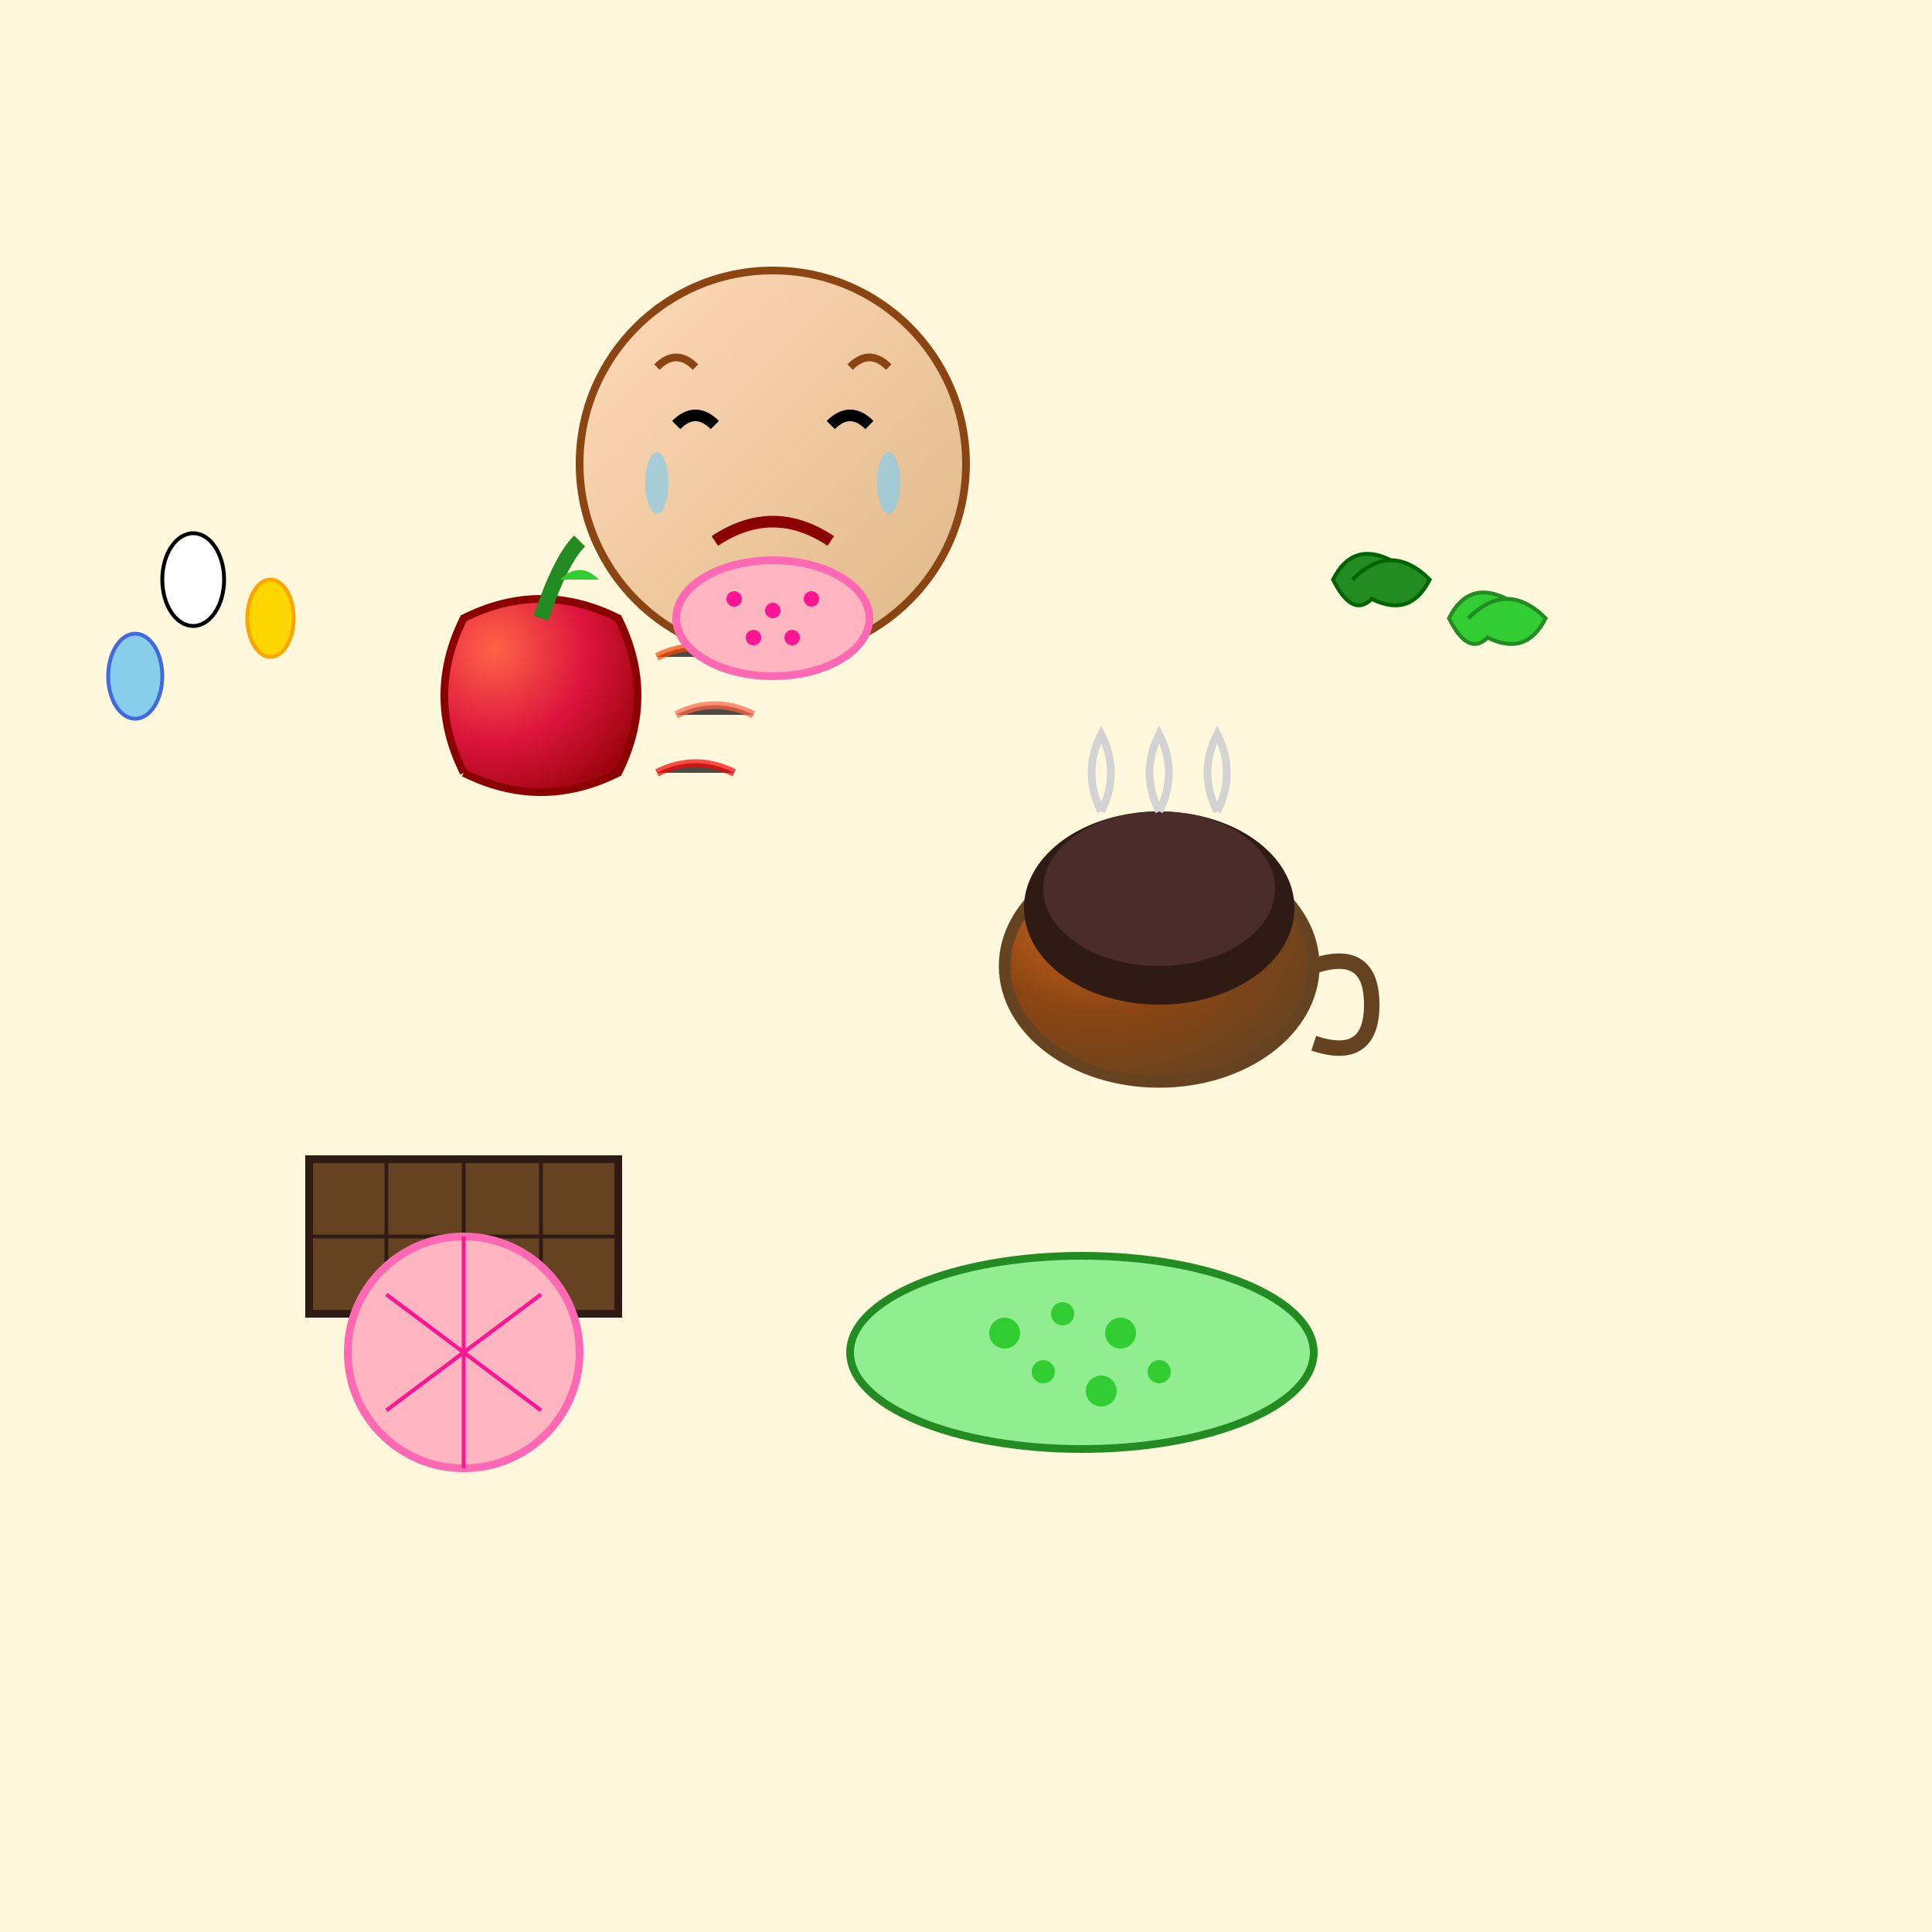 <svg viewBox="0 0 500 500" xmlns="http://www.w3.org/2000/svg">
  <defs>
    <radialGradient id="pepperGradient" cx="0.3" cy="0.3" r="0.8">
      <stop offset="0%" stop-color="#FF6347"/>
      <stop offset="50%" stop-color="#DC143C"/>
      <stop offset="100%" stop-color="#8B0000"/>
    </radialGradient>
    <radialGradient id="coffeeGradient" cx="0.3" cy="0.3" r="0.8">
      <stop offset="0%" stop-color="#D2691E"/>
      <stop offset="50%" stop-color="#8B4513"/>
      <stop offset="100%" stop-color="#654321"/>
    </radialGradient>
    <linearGradient id="faceGradient" x1="0%" y1="0%" x2="100%" y2="100%">
      <stop offset="0%" stop-color="#FFDAB9"/>
      <stop offset="100%" stop-color="#DEB887"/>
    </linearGradient>
  </defs>  <!-- Background -->
  <rect width="500" height="500" fill="#FFF8DC"/>
  
  <!-- Expressive face showing bitter reaction -->
  <circle cx="200" cy="120" r="50" fill="url(#faceGradient)" stroke="#8B4513" stroke-width="2"/>
  
  <!-- Squinted eyes (from bitter taste) -->
  <path d="M175 110 Q180 105 185 110" stroke="#000" stroke-width="3" fill="none"/>
  <path d="M215 110 Q220 105 225 110" stroke="#000" stroke-width="3" fill="none"/>
  
  <!-- Wrinkled brow -->
  <path d="M170 95 Q175 90 180 95" stroke="#8B4513" stroke-width="2" fill="none"/>
  <path d="M220 95 Q225 90 230 95" stroke="#8B4513" stroke-width="2" fill="none"/>
  
  <!-- Bitter mouth expression -->
  <path d="M185 140 Q200 130 215 140" stroke="#8B0000" stroke-width="3" fill="none"/>
  
  <!-- Hot pepper -->
  <path d="M120 200 Q110 180 120 160 Q140 150 160 160 Q170 180 160 200 Q140 210 120 200" 
    fill="url(#pepperGradient)" stroke="#8B0000" stroke-width="2"/>
  
  <!-- Pepper stem -->
  <path d="M140 160 Q145 145 150 140" stroke="#228B22" stroke-width="4"/>
  <path d="M145 150 Q150 145 155 150" fill="#32CD32"/>
  
  <!-- Pepper heat lines -->
  <path d="M170 170 Q180 165 190 170" stroke="#FF4500" stroke-width="2" opacity="0.7"/>
  <path d="M175 185 Q185 180 195 185" stroke="#FF6347" stroke-width="2" opacity="0.7"/>
  <path d="M170 200 Q180 195 190 200" stroke="#FF0000" stroke-width="2" opacity="0.7"/>
  
  <!-- Coffee cup -->
  <ellipse cx="300" cy="250" rx="40" ry="30" fill="url(#coffeeGradient)" stroke="#654321" stroke-width="3"/>
  <ellipse cx="300" cy="235" rx="35" ry="25" fill="#2F1B14"/>
  <ellipse cx="300" cy="230" rx="30" ry="20" fill="#4A2C2A"/>
  
  <!-- Coffee cup handle -->
  <path d="M340 250 Q355 245 355 260 Q355 275 340 270" stroke="#654321" stroke-width="4" fill="none"/>
  
  <!-- Coffee steam -->
  <path d="M285 210 Q290 200 285 190 Q280 200 285 210" stroke="#D3D3D3" stroke-width="2" fill="none"/>
  <path d="M300 210 Q305 200 300 190 Q295 200 300 210" stroke="#D3D3D3" stroke-width="2" fill="none"/>
  <path d="M315 210 Q320 200 315 190 Q310 200 315 210" stroke="#D3D3D3" stroke-width="2" fill="none"/>
  
  <!-- Dark chocolate bar -->
  <rect x="80" y="300" width="80" height="40" fill="#654321" stroke="#2F1B14" stroke-width="2"/>
  <!-- Chocolate squares -->
  <path d="M100 300 L100 340 M120 300 L120 340 M140 300 L140 340" stroke="#2F1B14" stroke-width="1"/>
  <path d="M80 320 L160 320" stroke="#2F1B14" stroke-width="1"/>
  
  <!-- Bitter melon -->
  <ellipse cx="280" cy="350" rx="60" ry="25" fill="#90EE90" stroke="#228B22" stroke-width="2"/>
  <!-- Bumpy texture -->
  <circle cx="260" cy="345" r="4" fill="#32CD32"/>
  <circle cx="275" cy="340" r="3" fill="#32CD32"/>
  <circle cx="290" cy="345" r="4" fill="#32CD32"/>
  <circle cx="300" cy="355" r="3" fill="#32CD32"/>
  <circle cx="285" cy="360" r="4" fill="#32CD32"/>
  <circle cx="270" cy="355" r="3" fill="#32CD32"/>
  
  <!-- Grapefruit -->
  <circle cx="120" cy="350" r="30" fill="#FFB6C1" stroke="#FF69B4" stroke-width="2"/>
  <!-- Grapefruit segments -->
  <path d="M120 320 L120 380 M100 335 L140 365 M140 335 L100 365" stroke="#FF1493" stroke-width="1"/>
  
  <!-- Medicine pills -->
  <ellipse cx="50" cy="150" rx="8" ry="12" fill="#FFF" stroke="#000" stroke-width="1"/>
  <ellipse cx="70" cy="160" rx="6" ry="10" fill="#FFD700" stroke="#FFA500" stroke-width="1"/>
  <ellipse cx="35" cy="175" rx="7" ry="11" fill="#87CEEB" stroke="#4169E1" stroke-width="1"/>
  
  <!-- Taste buds on tongue -->
  <ellipse cx="200" cy="160" rx="25" ry="15" fill="#FFB6C1" stroke="#FF69B4" stroke-width="2"/>
  <circle cx="190" cy="155" r="2" fill="#FF1493"/>
  <circle cx="200" cy="158" r="2" fill="#FF1493"/>
  <circle cx="210" cy="155" r="2" fill="#FF1493"/>
  <circle cx="195" cy="165" r="2" fill="#FF1493"/>
  <circle cx="205" cy="165" r="2" fill="#FF1493"/>
  
  <!-- Bitter herbs -->
  <path d="M350 150 Q360 140 370 150 Q365 160 355 155 Q350 160 345 150 Q350 140 360 145" 
    fill="#228B22" stroke="#006400" stroke-width="1"/>
  <path d="M380 160 Q390 150 400 160 Q395 170 385 165 Q380 170 375 160 Q380 150 390 155" 
    fill="#32CD32" stroke="#228B22" stroke-width="1"/>
  
  <!-- Tears from bitter taste -->
  <ellipse cx="170" cy="125" rx="3" ry="8" fill="#87CEEB" opacity="0.7"/>
  <ellipse cx="230" cy="125" rx="3" ry="8" fill="#87CEEB" opacity="0.7"/>
  
  <!-- Bitter reaction symbols -->
  
  <!-- Chinese character for bitter -->
  
</svg> 
